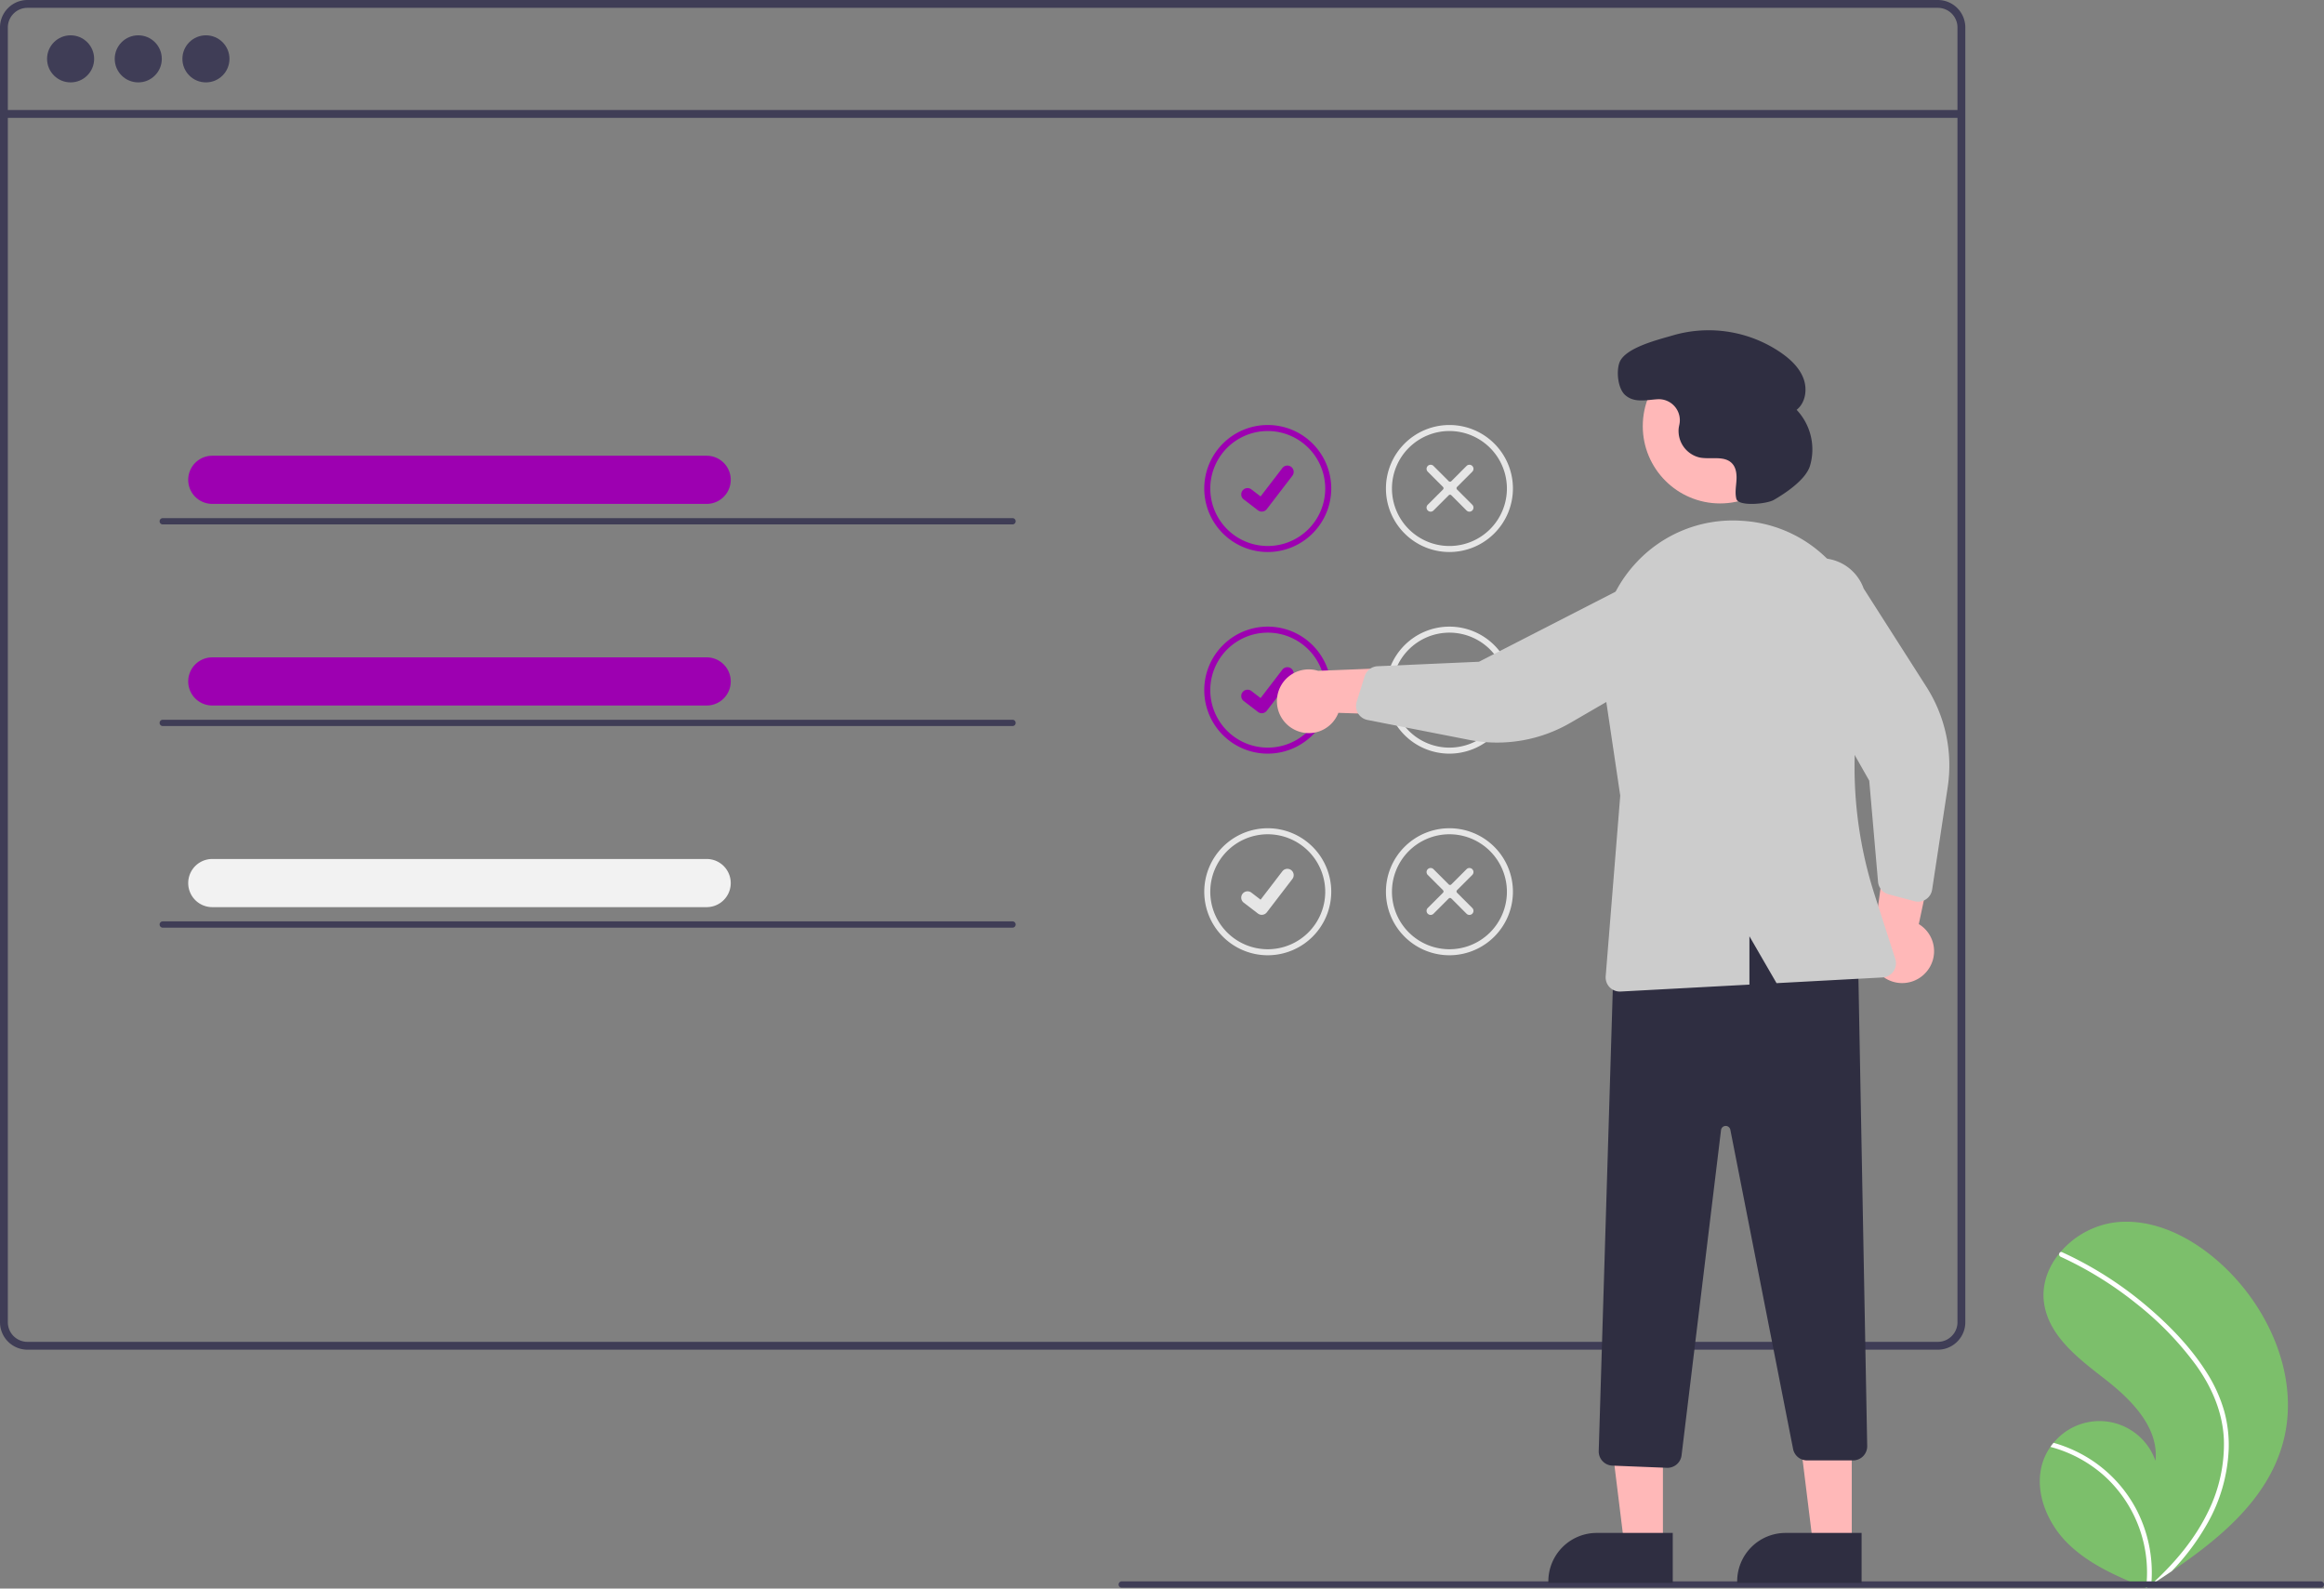 <?xml version="1.0" encoding="UTF-8" standalone="no"?>
<svg
   xmlns:dc="http://purl.org/dc/elements/1.1/"
   xmlns:cc="http://creativecommons.org/ns#"
   xmlns:rdf="http://www.w3.org/1999/02/22-rdf-syntax-ns#"
   xmlns:svg="http://www.w3.org/2000/svg"
   xmlns="http://www.w3.org/2000/svg"
   xmlns:sodipodi="http://sodipodi.sourceforge.net/DTD/sodipodi-0.dtd"
   xmlns:inkscape="http://www.inkscape.org/namespaces/inkscape"
   id="bd68eab2-97cb-49fc-9871-65ace3a0e319"
   data-name="Layer 1"
   width="738.418"
   height="504.651"
   viewBox="0 0 738.418 504.651"
   version="1.1"
   sodipodi:docname="hero-svg.svg"
   inkscape:version="0.92.5 (2060ec1f9f, 2020-04-08)">
  <rect x="0" y="0" width="738.418" height="504.651" fill="#808080" stroke="none"/>
  <defs
     id="defs78" />
  <sodipodi:namedview
     pagecolor="#ffffff"
     bordercolor="#666666"
     borderopacity="1"
     objecttolerance="10"
     gridtolerance="10"
     guidetolerance="10"
     inkscape:pageopacity="0"
     inkscape:pageshadow="2"
     inkscape:window-width="1366"
     inkscape:window-height="704"
     id="namedview76"
     showgrid="false"
     inkscape:zoom="1.3227132"
     inkscape:cx="601.17279"
     inkscape:cy="256.4"
     inkscape:window-x="0"
     inkscape:window-y="339"
     inkscape:window-maximized="1"
     inkscape:current-layer="bd68eab2-97cb-49fc-9871-65ace3a0e319" />
  <path
     d="M956.005,656.59c-5.052,17.526-19.804,29.795-35.191,40.217q-3.223,2.183-6.448,4.266c-.015.006-.03.02-.044.026-.103.066-.207.133-.303.2-.444.286-.888.572-1.328.855l.242.109s.237.126-.022.02c-.077-.032-.158-.061-.235-.094-8.939-3.605-18.037-7.476-24.888-14.23-7.107-7.014-11.26-18.014-7.411-27.228A17.592,17.592,0,0,1,882.28,657.312c.312-.447.648-.874.998-1.294a18.856,18.856,0,0,1,32.386,5.73c1.131-10.526-7.549-19.343-15.901-25.848-8.356-6.502-17.851-13.583-19.467-24.051-.902-5.824,1.123-11.468,4.812-15.999.114-.138.228-.275.346-.409a27.518,27.518,0,0,1,17.687-9.489c12.813-1.332,25.259,5.451,34.568,14.359C952.691,614.646,961.748,636.662,956.005,656.59Z"
     transform="translate(-230.791 -197.674)"
     fill="#f2f2f2"
     id="path2"
     style="fill:#7cbf6b;fill-opacity:1" />
  <path
     d="M931.921,633.665a46.78,46.78,0,0,1,5.604,12.361,40.619,40.619,0,0,1,1.404,11.997,52.044,52.044,0,0,1-6.816,23.685A74.903,74.903,0,0,1,920.814,696.807q-3.223,2.183-6.448,4.266c-.015.006-.03.02-.044.026-.103.066-.207.133-.303.2-.444.286-.888.572-1.328.855,0,0,.479.235.219.129-.077-.032-.158-.061-.235-.094a41.405,41.405,0,0,0-13.249-35.651A41.759,41.759,0,0,0,882.28,657.312c.312-.447.648-.874.998-1.294a43.296,43.296,0,0,1,7.147,2.704,42.424,42.424,0,0,1,19.182,18.493,43.374,43.374,0,0,1,4.723,23.801c.367-.333.735-.673,1.092-1.01,6.793-6.333,12.826-13.602,16.91-21.992a48.416,48.416,0,0,0,5.07-22.907c-.333-8.653-3.781-16.668-8.773-23.646a101.345,101.345,0,0,0-19.21-19.798,115.158,115.158,0,0,0-23.892-14.751.828.828,0,0,1-.417-1.063.704.704,0,0,1,.346-.409.613.613,0,0,1,.532.023c1.054.485,2.1.977,3.139,1.49A116.465,116.465,0,0,1,913.187,612.827C920.27,618.866,926.938,625.765,931.921,633.665Z"
     transform="translate(-230.791 -197.674)"
     fill="#fff"
     id="path4" />
  <path
     d="M846.511,197.674h-607a8.728,8.728,0,0,0-8.72,8.72V617.714a8.728,8.728,0,0,0,8.72,8.72h607a8.712,8.712,0,0,0,6.63-3.06,2.046,2.046,0,0,0,.19-.24,8.167,8.167,0,0,0,1.25-2.11,8.507,8.507,0,0,0,.66-3.31V206.394A8.73,8.73,0,0,0,846.511,197.674Zm6.24,420.04a6.175,6.175,0,0,1-1.03,3.42,6.446,6.446,0,0,1-2.36,2.12,6.184,6.184,0,0,1-2.85.69h-607a6.238,6.238,0,0,1-6.23-6.23V206.394a6.238,6.238,0,0,1,6.23-6.23h607a6.239,6.239,0,0,1,6.24,6.23Z"
     transform="translate(-230.791 -197.674)"
     fill="#3f3d56"
     id="path6" />
  <rect
     x="1.243"
     y="34.949"
     width="621.957"
     height="2.493"
     fill="#3f3d56"
     id="rect8" />
  <circle
     cx="22.432"
     cy="18.696"
     r="7.478"
     fill="#3f3d56"
     id="circle10" />
  <circle
     cx="43.932"
     cy="18.696"
     r="7.478"
     fill="#3f3d56"
     id="circle12" />
  <circle
     cx="65.433"
     cy="18.696"
     r="7.478"
     fill="#3f3d56"
     id="circle14" />
  <path
     d="M633.603,373.035a20.174,20.174,0,1,1,20.174-20.174A20.197,20.197,0,0,1,633.603,373.035Zm0-38.436a18.262,18.262,0,1,0,18.262,18.262A18.283,18.283,0,0,0,633.603,334.599Z"
     transform="translate(-230.791 -197.674)"
     fill="#6c63ff"
     id="path16"
     style="fill:#9d00b1;fill-opacity:1" />
  <path
     id="f1f767dc-4b88-4f47-9e03-7555881e6705"
     data-name="Path 395"
     d="M631.699,360.192a1.993,1.993,0,0,1-1.199-.399l-.021-.016-4.517-3.455a2.007,2.007,0,0,1,2.442-3.186l2.925,2.243,6.913-9.019a2.006,2.006,0,0,1,2.813-.372l.001 0-.043.06.044-.06a2.009,2.009,0,0,1,.371,2.813L633.297,359.407a2.007,2.007,0,0,1-1.596.783Z"
     transform="translate(-230.791 -197.674)"
     fill="#6c63ff"
     style="fill:#9d00b1;fill-opacity:1" />
  <path
     d="M691.328,373.035a20.174,20.174,0,1,1,20.174-20.174A20.197,20.197,0,0,1,691.328,373.035Zm0-38.436a18.262,18.262,0,1,0,18.262,18.262A18.283,18.283,0,0,0,691.328,334.599Z"
     transform="translate(-230.791 -197.674)"
     fill="#e6e6e6"
     id="path19" />
  <path
     d="M698.59,359.841a1.293,1.293,0,0,1-1.826,0l-4.841-4.841A.576.576,0,0,0,691.109,355l-4.841,4.841a1.291,1.291,0,0,1-1.826-1.826l4.841-4.841a.576.576,0,0,0,0-.814l-4.841-4.841a1.291,1.291,0,0,1,1.826-1.826l4.841,4.841a.576.576,0,0,0,.814-0l4.841-4.841a1.291,1.291,0,0,1,1.826,1.826l-4.841,4.841a.576.576,0,0,0,0.0.814l4.841,4.841A1.293,1.293,0,0,1,698.59,359.841Z"
     transform="translate(-230.791 -197.674)"
     fill="#e6e6e6"
     id="path21" />
  <path
     d="M633.603,437.085a20.174,20.174,0,1,1,20.174-20.174A20.197,20.197,0,0,1,633.603,437.085Zm0-38.436a18.262,18.262,0,1,0,18.262,18.262A18.283,18.283,0,0,0,633.603,398.648Z"
     transform="translate(-230.791 -197.674)"
     fill="#6c63ff"
     id="path23"
     style="fill:#9d00b1;fill-opacity:1" />
  <path
     id="a793c70c-1521-4e6e-9b61-9683a9490971"
     data-name="Path 395"
     d="M631.699,424.242a1.993,1.993,0,0,1-1.199-.399l-.021-.016-4.517-3.455a2.007,2.007,0,0,1,2.442-3.186l2.925,2.243,6.913-9.019a2.006,2.006,0,0,1,2.813-.372l.001 0-.043.06.044-.06a2.009,2.009,0,0,1,.371,2.813L633.297,423.456a2.007,2.007,0,0,1-1.596.783Z"
     transform="translate(-230.791 -197.674)"
     fill="#6c63ff"
     style="fill:#9d00b1;fill-opacity:1" />
  <path
     d="M691.328,437.085a20.174,20.174,0,1,1,20.174-20.174A20.197,20.197,0,0,1,691.328,437.085Zm0-38.436a18.262,18.262,0,1,0,18.262,18.262A18.283,18.283,0,0,0,691.328,398.648Z"
     transform="translate(-230.791 -197.674)"
     fill="#e6e6e6"
     id="path26" />
  <path
     d="M698.59,423.891a1.293,1.293,0,0,1-1.826,0l-4.841-4.841a.576.576,0,0,0-.814-0l-4.841,4.841a1.291,1.291,0,0,1-1.826-1.826l4.841-4.841a.576.576,0,0,0,0-.814l-4.841-4.841a1.291,1.291,0,0,1,1.826-1.826l4.841,4.841a.576.576,0,0,0,.814-0l4.841-4.841a1.291,1.291,0,0,1,1.826,1.826l-4.841,4.841a.576.576,0,0,0,0.0.814l4.841,4.841A1.293,1.293,0,0,1,698.59,423.891Z"
     transform="translate(-230.791 -197.674)"
     fill="#e6e6e6"
     id="path28" />
  <path
     d="M633.603,501.134a20.174,20.174,0,1,1,20.174-20.174A20.197,20.197,0,0,1,633.603,501.134Zm0-38.436a18.262,18.262,0,1,0,18.262,18.262A18.283,18.283,0,0,0,633.603,462.698Z"
     transform="translate(-230.791 -197.674)"
     fill="#e6e6e6"
     id="path30" />
  <path
     id="b02a55c8-7c5c-410c-bde7-66a7a3b003d7"
     data-name="Path 395"
     d="M631.699,488.291a1.993,1.993,0,0,1-1.199-.399l-.021-.016-4.517-3.455a2.007,2.007,0,0,1,2.442-3.186l2.925,2.243,6.913-9.019a2.006,2.006,0,0,1,2.813-.372l.001 0-.043.06.044-.06a2.009,2.009,0,0,1,.371,2.813L633.297,487.506a2.007,2.007,0,0,1-1.596.783Z"
     transform="translate(-230.791 -197.674)"
     fill="#e6e6e6" />
  <path
     d="M691.328,501.134a20.174,20.174,0,1,1,20.174-20.174A20.197,20.197,0,0,1,691.328,501.134Zm0-38.436a18.262,18.262,0,1,0,18.262,18.262A18.283,18.283,0,0,0,691.328,462.698Z"
     transform="translate(-230.791 -197.674)"
     fill="#e6e6e6"
     id="path33" />
  <path
     d="M698.59,487.94a1.293,1.293,0,0,1-1.826,0l-4.841-4.841a.576.576,0,0,0-.814-0l-4.841,4.841a1.291,1.291,0,0,1-1.826-1.826l4.841-4.841a.576.576,0,0,0,0-.814l-4.841-4.841a1.291,1.291,0,0,1,1.826-1.826l4.841,4.841a.576.576,0,0,0,.814-0l4.841-4.841a1.291,1.291,0,0,1,1.826,1.826l-4.841,4.841a.576.576,0,0,0,0.0.814l4.841,4.841A1.293,1.293,0,0,1,698.59,487.94Z"
     transform="translate(-230.791 -197.674)"
     fill="#e6e6e6"
     id="path35" />
  <path
     d="M968.209,702.031h-381a1,1,0,0,1,0-2h381a1,1,0,1,1,0,2Z"
     transform="translate(-230.791 -197.674)"
     fill="#3f3d56"
     id="path37" />
  <path
     d="M641.45,429.116a10.056,10.056,0,0,0,14.588-4.994l35.715,1.189-9.702-15.834-32.428,1.299a10.11,10.11,0,0,0-8.173,18.341Z"
     transform="translate(-230.791 -197.674)"
     fill="#ffb8b8"
     id="path39" />
  <path
     d="M842.824,506.476a10.056,10.056,0,0,0-2.363-15.237l7.425-34.955-17.288,6.779-4.401,32.155a10.11,10.11,0,0,0,16.626,11.259Z"
     transform="translate(-230.791 -197.674)"
     fill="#ffb8b8"
     id="path41" />
  <polygon
     points="528.369 490.974 516.109 490.973 510.277 443.685 528.371 443.686 528.369 490.974"
     fill="#ffb8b8"
     id="polygon43" />
  <path
     d="M762.286,700.532l-39.531-.001v-.5a15.386,15.386,0,0,1,15.386-15.386h.001l24.144.001Z"
     transform="translate(-230.791 -197.674)"
     fill="#2f2e41"
     id="path45" />
  <polygon
     points="588.369 490.974 576.109 490.973 570.277 443.685 588.371 443.686 588.369 490.974"
     fill="#ffb8b8"
     id="polygon47" />
  <path
     d="M822.286,700.532l-39.531-.001v-.5a15.386,15.386,0,0,1,15.386-15.386h.001l24.144.001Z"
     transform="translate(-230.791 -197.674)"
     fill="#2f2e41"
     id="path49" />
  <path
     d="M760.437,663.956l-17.355-.694a4.514,4.514,0,0,1-4.318-4.634l4.889-160.379.319-.115c30.416-11.003,55.578-10.171,76.926,2.54l.239.143L824.067,657.019a4.5,4.5,0,0,1-4.499,4.585h-14.634a4.51,4.51,0,0,1-4.416-3.632L780.583,556.563a1.5,1.5,0,0,0-2.961.109L765.084,660.002a4.526,4.526,0,0,1-4.469,3.957C760.556,663.959,760.496,663.958,760.437,663.956Z"
     transform="translate(-230.791 -197.674)"
     fill="#2f2e41"
     id="path51" />
  <circle
     cx="546.529"
     cy="135.366"
     r="24.561"
     fill="#ffb8b8"
     id="circle53" />
  <path
     d="M661.854,423.312a4.506,4.506,0,0,1-.001-2.686l2.545-8.153a4.515,4.515,0,0,1,4.097-3.155l32.223-1.425,52.278-26.798a14.497,14.497,0,1,1,8.785,27.63L729.742,427.309a46.374,46.374,0,0,1-32.195,5.396l-32.264-6.321a4.505,4.505,0,0,1-3-2.112A4.455,4.455,0,0,1,661.854,423.312Z"
     transform="translate(-230.791 -197.674)"
     fill="#ccc"
     id="path55" />
  <path
     d="M841.775,483.845a4.506,4.506,0,0,1-2.683.116l-8.254-2.195a4.515,4.515,0,0,1-3.326-3.959l-2.796-32.133L795.713,394.586a14.497,14.497,0,1,1,27.231-9.954l19.931,31.217a46.373,46.373,0,0,1,6.763,31.936l-4.941,32.504a4.505,4.505,0,0,1-1.982,3.087A4.455,4.455,0,0,1,841.775,483.845Z"
     transform="translate(-230.791 -197.674)"
     fill="#ccc"
     id="path57" />
  <path
     d="M750.456,376.658A41.822,41.822,0,0,1,783.993,363.098q.616.038,1.227.086h0a41.734,41.734,0,0,1,30.16,16.646,42.362,42.362,0,0,1,7.525,34.145,132.361,132.361,0,0,0,3.497,67.876l6.589,20.459a4.499,4.499,0,0,1-4.042,5.872l-33.685,1.811-8.62-14.89v15.353l-40.941,2.201c-.082.005-.163.007-.243.007a4.5,4.5,0,0,1-4.484-4.861l4.627-57.382-5.804-38.973A42.089,42.089,0,0,1,750.456,376.658Z"
     transform="translate(-230.791 -197.674)"
     fill="#ccc"
     id="path59" />
  <path
     d="M794.39,356.488c-2.274,1.308-11.262,2.176-11.903-.368l-.014-.056c-.446-1.864-.076-3.811.052-5.723s-.059-4.013-1.362-5.419c-2.428-2.621-6.748-1.232-10.258-1.894a8.664,8.664,0,0,1-6.74-9.253c.05-.398.128-.795.216-1.193a6.673,6.673,0,0,0-6.927-8.081c-3.548.203-7.378,1.278-10.314-1.35-2.27-2.032-2.824-7.322-1.827-10.201,1.676-4.838,12.414-7.371,17.102-8.764a40.62,40.62,0,0,1,34.43,5.65c2.961,2.087,5.727,4.71,6.989,8.106s.653,7.68-2.193,9.922a18.332,18.332,0,0,1,4.246,17.806C804.484,350.197,797.775,354.54,794.39,356.488Z"
     transform="translate(-230.791 -197.674)"
     fill="#2f2e41"
     id="path61" />
  <path
     d="M455.413,357.747H298.152a7.648,7.648,0,0,1,0-15.295H455.413a7.648,7.648,0,0,1,0,15.295Z"
     transform="translate(-230.791 -197.674)"
     fill="#6c63ff"
     id="path63"
     style="fill:#9d00b1;fill-opacity:1" />
  <path
     d="M552.504,364.27h-270a1,1,0,0,1,0-2h270a1,1,0,0,1,0,2Z"
     transform="translate(-230.791 -197.674)"
     fill="#3f3d56"
     id="path65" />
  <path
     d="M455.413,421.797H298.152a7.648,7.648,0,0,1,0-15.295H455.413a7.648,7.648,0,0,1,0,15.295Z"
     transform="translate(-230.791 -197.674)"
     fill="#6c63ff"
     id="path67"
     style="fill:#9d00b1;fill-opacity:1" />
  <path
     d="M552.504,428.319h-270a1,1,0,0,1,0-2h270a1,1,0,0,1,0,2Z"
     transform="translate(-230.791 -197.674)"
     fill="#3f3d56"
     id="path69" />
  <path
     d="M455.413,485.847H298.152a7.648,7.648,0,0,1,0-15.295H455.413a7.648,7.648,0,0,1,0,15.295Z"
     transform="translate(-230.791 -197.674)"
     fill="#f2f2f2"
     id="path71" />
  <path
     d="M552.504,492.369h-270a1,1,0,1,1,0-2h270a1,1,0,0,1,0,2Z"
     transform="translate(-230.791 -197.674)"
     fill="#3f3d56"
     id="path73" />
</svg>
